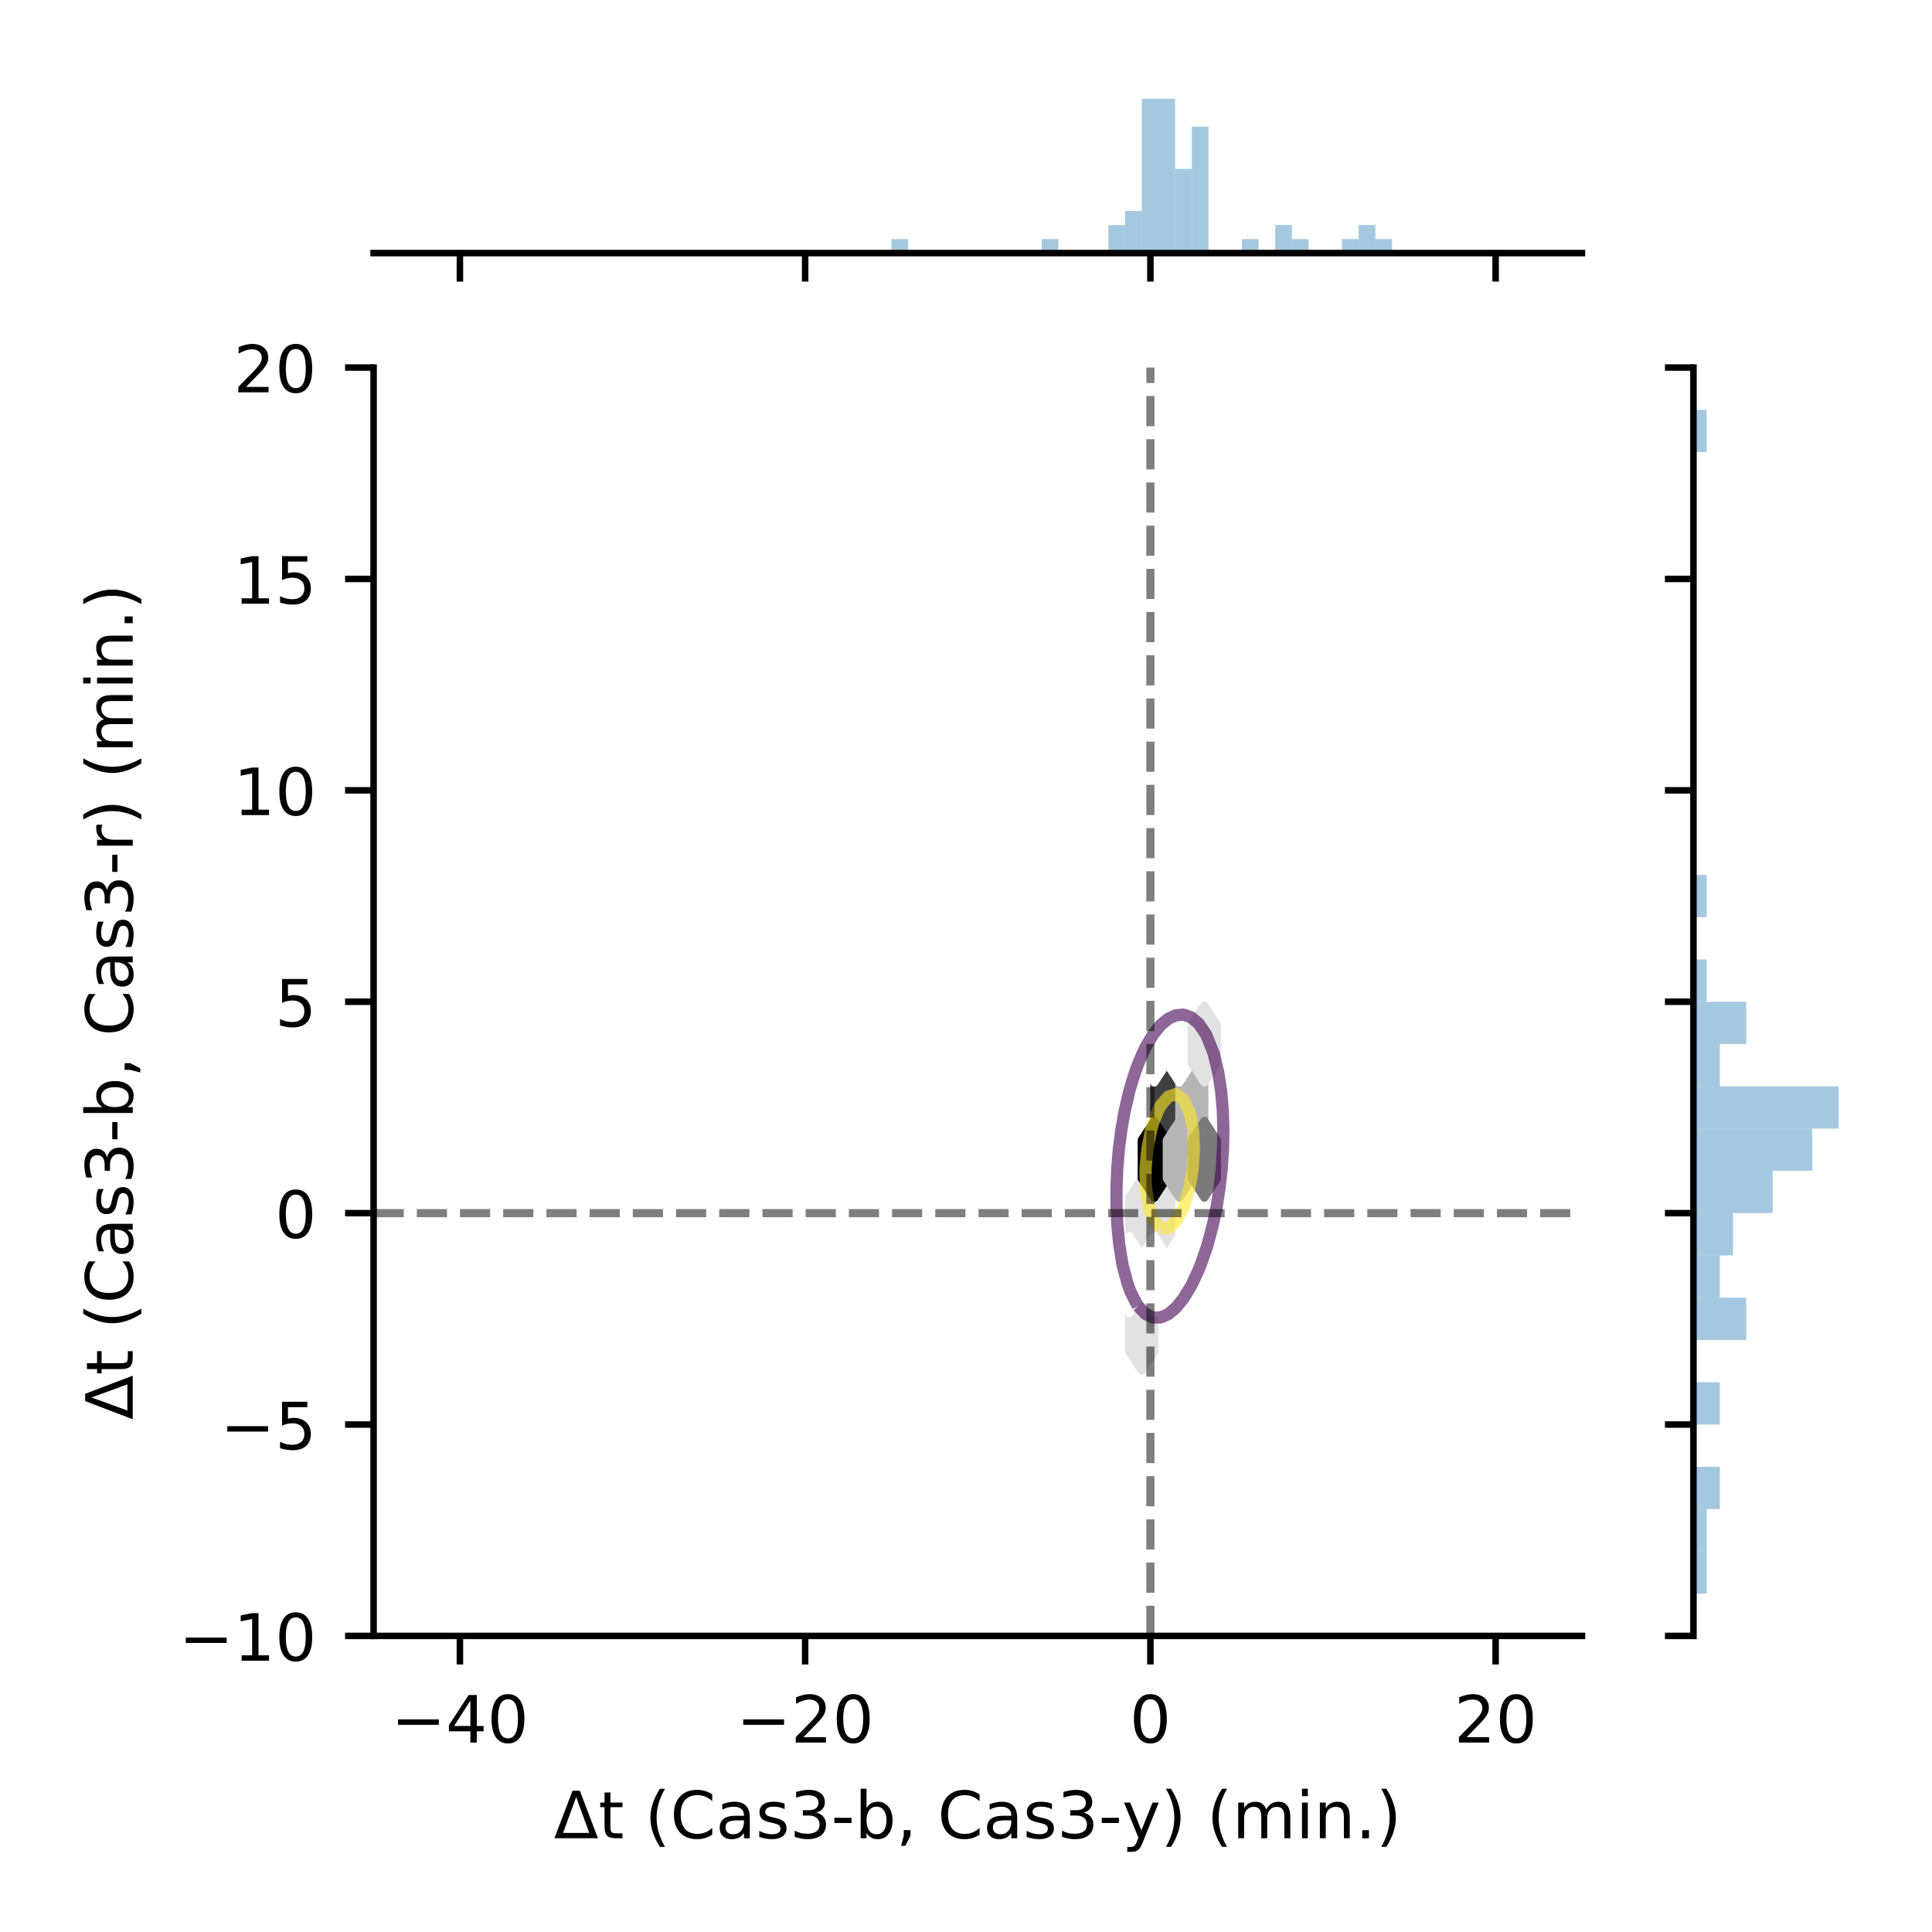 <?xml version="1.0" encoding="utf-8" standalone="no"?>
<!DOCTYPE svg PUBLIC "-//W3C//DTD SVG 1.1//EN"
  "http://www.w3.org/Graphics/SVG/1.1/DTD/svg11.dtd">
<!-- Created with matplotlib (http://matplotlib.org/) -->
<svg height="237pt" version="1.1" viewBox="0 0 237 237" width="237pt" xmlns="http://www.w3.org/2000/svg" xmlns:xlink="http://www.w3.org/1999/xlink">
 <defs>
  <style type="text/css">
*{stroke-linecap:butt;stroke-linejoin:round;}
  </style>
 </defs>
 <g id="figure_1">
  <g id="patch_1">
   <path d="M 0 237.6 
L 237.6 237.6 
L 237.6 0 
L 0 0 
z
" style="fill:#ffffff;"/>
  </g>
  <g id="axes_1">
   <g id="patch_2">
    <path d="M 45.83 200.68 
L 194.058 200.68 
L 194.058 45.087 
L 45.83 45.087 
z
" style="fill:#ffffff;"/>
   </g>
   <g id="PolyCollection_1">
    <defs>
     <path d="M 142.655 -86.427 
L 142.655 -91.142 
L 141.12 -93.499 
L 139.584 -91.142 
L 139.584 -86.427 
L 141.12 -84.069 
z
" id="C0_0_1e68c342df"/>
    </defs>
    <g clip-path="url(#p64e0284ac9)">
     <use style="fill:#ffffff;stroke:#ffffff;" x="-13.341" xlink:href="#C0_0_1e68c342df" y="266.361"/>
    </g>
    <g clip-path="url(#p64e0284ac9)">
     <use style="fill:#ffffff;stroke:#ffffff;" x="-4.129" xlink:href="#C0_0_1e68c342df" y="294.651"/>
    </g>
    <g clip-path="url(#p64e0284ac9)">
     <use style="fill:#ffffff;stroke:#ffffff;" x="-1.059" xlink:href="#C0_0_1e68c342df" y="266.361"/>
    </g>
    <g clip-path="url(#p64e0284ac9)">
     <use style="fill:#e2e2e2;stroke:#e2e2e2;" x="-1.059" xlink:href="#C0_0_1e68c342df" y="252.216"/>
    </g>
    <g clip-path="url(#p64e0284ac9)">
     <use style="fill:#e2e2e2;stroke:#e2e2e2;" x="-1.059" xlink:href="#C0_0_1e68c342df" y="238.071"/>
    </g>
    <g clip-path="url(#p64e0284ac9)">
     <use style="fill:#e2e2e2;stroke:#e2e2e2;" x="2.012" xlink:href="#C0_0_1e68c342df" y="238.071"/>
    </g>
    <g clip-path="url(#p64e0284ac9)">
     <use style="fill:#404040;stroke:#404040;" x="2.012" xlink:href="#C0_0_1e68c342df" y="223.927"/>
    </g>
    <g clip-path="url(#p64e0284ac9)">
     <use style="fill:#ffffff;stroke:#ffffff;" x="5.082" xlink:href="#C0_0_1e68c342df" y="280.506"/>
    </g>
    <g clip-path="url(#p64e0284ac9)">
     <use style="fill:#ffffff;stroke:#ffffff;" x="5.082" xlink:href="#C0_0_1e68c342df" y="252.216"/>
    </g>
    <g clip-path="url(#p64e0284ac9)">
     <use style="fill:#ffffff;stroke:#ffffff;" x="5.082" xlink:href="#C0_0_1e68c342df" y="238.071"/>
    </g>
    <g clip-path="url(#p64e0284ac9)">
     <use style="fill:#b5b5b5;stroke:#b5b5b5;" x="5.082" xlink:href="#C0_0_1e68c342df" y="223.927"/>
    </g>
    <g clip-path="url(#p64e0284ac9)">
     <use style="fill:#ffffff;stroke:#ffffff;" x="5.082" xlink:href="#C0_0_1e68c342df" y="209.782"/>
    </g>
    <g clip-path="url(#p64e0284ac9)">
     <use style="fill:#ffffff;stroke:#ffffff;" x="17.364" xlink:href="#C0_0_1e68c342df" y="252.216"/>
    </g>
    <g clip-path="url(#p64e0284ac9)">
     <use style="fill:#ffffff;stroke:#ffffff;" x="17.364" xlink:href="#C0_0_1e68c342df" y="139.058"/>
    </g>
    <g clip-path="url(#p64e0284ac9)">
     <use style="fill:#ffffff;stroke:#ffffff;" x="26.575" xlink:href="#C0_0_1e68c342df" y="294.651"/>
    </g>
    <g clip-path="url(#p64e0284ac9)">
     <use style="fill:#ffffff;stroke:#ffffff;" x="29.646" xlink:href="#C0_0_1e68c342df" y="238.071"/>
    </g>
    <g clip-path="url(#p64e0284ac9)">
     <use style="fill:#ffffff;stroke:#ffffff;" x="-30.228" xlink:href="#C0_0_1e68c342df" y="273.434"/>
    </g>
    <g clip-path="url(#p64e0284ac9)">
     <use style="fill:#ffffff;stroke:#ffffff;" x="-5.664" xlink:href="#C0_0_1e68c342df" y="245.144"/>
    </g>
    <g clip-path="url(#p64e0284ac9)">
     <use style="fill:#ffffff;stroke:#ffffff;" x="-2.594" xlink:href="#C0_0_1e68c342df" y="245.144"/>
    </g>
    <g clip-path="url(#p64e0284ac9)">
     <use style="fill:#ffffff;stroke:#ffffff;" x="0.476" xlink:href="#C0_0_1e68c342df" y="245.144"/>
    </g>
    <g clip-path="url(#p64e0284ac9)">
     <use style="stroke:#000000;" x="0.476" xlink:href="#C0_0_1e68c342df" y="230.999"/>
    </g>
    <g clip-path="url(#p64e0284ac9)">
     <use style="fill:#ffffff;stroke:#ffffff;" x="0.476" xlink:href="#C0_0_1e68c342df" y="216.854"/>
    </g>
    <g clip-path="url(#p64e0284ac9)">
     <use style="fill:#ffffff;stroke:#ffffff;" x="3.547" xlink:href="#C0_0_1e68c342df" y="245.144"/>
    </g>
    <g clip-path="url(#p64e0284ac9)">
     <use style="fill:#b5b5b5;stroke:#b5b5b5;" x="3.547" xlink:href="#C0_0_1e68c342df" y="230.999"/>
    </g>
    <g clip-path="url(#p64e0284ac9)">
     <use style="fill:#ffffff;stroke:#ffffff;" x="3.547" xlink:href="#C0_0_1e68c342df" y="216.854"/>
    </g>
    <g clip-path="url(#p64e0284ac9)">
     <use style="fill:#ffffff;stroke:#ffffff;" x="6.617" xlink:href="#C0_0_1e68c342df" y="245.144"/>
    </g>
    <g clip-path="url(#p64e0284ac9)">
     <use style="fill:#7a7a7a;stroke:#7a7a7a;" x="6.617" xlink:href="#C0_0_1e68c342df" y="230.999"/>
    </g>
    <g clip-path="url(#p64e0284ac9)">
     <use style="fill:#e2e2e2;stroke:#e2e2e2;" x="6.617" xlink:href="#C0_0_1e68c342df" y="216.854"/>
    </g>
    <g clip-path="url(#p64e0284ac9)">
     <use style="fill:#ffffff;stroke:#ffffff;" x="12.758" xlink:href="#C0_0_1e68c342df" y="202.709"/>
    </g>
    <g clip-path="url(#p64e0284ac9)">
     <use style="fill:#ffffff;stroke:#ffffff;" x="18.899" xlink:href="#C0_0_1e68c342df" y="273.434"/>
    </g>
    <g clip-path="url(#p64e0284ac9)">
     <use style="fill:#ffffff;stroke:#ffffff;" x="28.11" xlink:href="#C0_0_1e68c342df" y="287.578"/>
    </g>
    <g clip-path="url(#p64e0284ac9)">
     <use style="fill:#ffffff;stroke:#ffffff;" x="28.11" xlink:href="#C0_0_1e68c342df" y="230.999"/>
    </g>
   </g>
   <g id="matplotlib.axis_1">
    <g id="xtick_1">
     <g id="line2d_1">
      <defs>
       <path d="M 0 0 
L 0 3.5 
" id="me4661452d8" style="stroke:#000000;stroke-width:0.8;"/>
      </defs>
      <g>
       <use style="stroke:#000000;stroke-width:0.8;" x="56.418" xlink:href="#me4661452d8" y="200.68"/>
      </g>
     </g>
     <g id="text_1">
      <!-- −40 -->
      <defs>
       <path d="M 10.594 35.5 
L 73.188 35.5 
L 73.188 27.203 
L 10.594 27.203 
z
" id="DejaVuSans-2212"/>
       <path d="M 37.797 64.312 
L 12.891 25.391 
L 37.797 25.391 
z
M 35.203 72.906 
L 47.609 72.906 
L 47.609 25.391 
L 58.016 25.391 
L 58.016 17.188 
L 47.609 17.188 
L 47.609 0 
L 37.797 0 
L 37.797 17.188 
L 4.891 17.188 
L 4.891 26.703 
z
" id="DejaVuSans-34"/>
       <path d="M 31.781 66.406 
Q 24.172 66.406 20.328 58.906 
Q 16.5 51.422 16.5 36.375 
Q 16.5 21.391 20.328 13.891 
Q 24.172 6.391 31.781 6.391 
Q 39.453 6.391 43.281 13.891 
Q 47.125 21.391 47.125 36.375 
Q 47.125 51.422 43.281 58.906 
Q 39.453 66.406 31.781 66.406 
z
M 31.781 74.219 
Q 44.047 74.219 50.516 64.516 
Q 56.984 54.828 56.984 36.375 
Q 56.984 17.969 50.516 8.266 
Q 44.047 -1.422 31.781 -1.422 
Q 19.531 -1.422 13.062 8.266 
Q 6.594 17.969 6.594 36.375 
Q 6.594 54.828 13.062 64.516 
Q 19.531 74.219 31.781 74.219 
z
" id="DejaVuSans-30"/>
      </defs>
      <g transform="translate(47.976 213.759)scale(0.08 -0.08)">
       <use xlink:href="#DejaVuSans-2212"/>
       <use x="83.789" xlink:href="#DejaVuSans-34"/>
       <use x="147.412" xlink:href="#DejaVuSans-30"/>
      </g>
     </g>
    </g>
    <g id="xtick_2">
     <g id="line2d_2">
      <g>
       <use style="stroke:#000000;stroke-width:0.8;" x="98.769" xlink:href="#me4661452d8" y="200.68"/>
      </g>
     </g>
     <g id="text_2">
      <!-- −20 -->
      <defs>
       <path d="M 19.188 8.297 
L 53.609 8.297 
L 53.609 0 
L 7.328 0 
L 7.328 8.297 
Q 12.938 14.109 22.625 23.891 
Q 32.328 33.688 34.812 36.531 
Q 39.547 41.844 41.422 45.531 
Q 43.312 49.219 43.312 52.781 
Q 43.312 58.594 39.234 62.25 
Q 35.156 65.922 28.609 65.922 
Q 23.969 65.922 18.812 64.312 
Q 13.672 62.703 7.812 59.422 
L 7.812 69.391 
Q 13.766 71.781 18.938 73 
Q 24.125 74.219 28.422 74.219 
Q 39.75 74.219 46.484 68.547 
Q 53.219 62.891 53.219 53.422 
Q 53.219 48.922 51.531 44.891 
Q 49.859 40.875 45.406 35.406 
Q 44.188 33.984 37.641 27.219 
Q 31.109 20.453 19.188 8.297 
z
" id="DejaVuSans-32"/>
      </defs>
      <g transform="translate(90.327 213.759)scale(0.08 -0.08)">
       <use xlink:href="#DejaVuSans-2212"/>
       <use x="83.789" xlink:href="#DejaVuSans-32"/>
       <use x="147.412" xlink:href="#DejaVuSans-30"/>
      </g>
     </g>
    </g>
    <g id="xtick_3">
     <g id="line2d_3">
      <g>
       <use style="stroke:#000000;stroke-width:0.8;" x="141.12" xlink:href="#me4661452d8" y="200.68"/>
      </g>
     </g>
     <g id="text_3">
      <!-- 0 -->
      <g transform="translate(138.575 213.759)scale(0.08 -0.08)">
       <use xlink:href="#DejaVuSans-30"/>
      </g>
     </g>
    </g>
    <g id="xtick_4">
     <g id="line2d_4">
      <g>
       <use style="stroke:#000000;stroke-width:0.8;" x="183.471" xlink:href="#me4661452d8" y="200.68"/>
      </g>
     </g>
     <g id="text_4">
      <!-- 20 -->
      <g transform="translate(178.381 213.759)scale(0.08 -0.08)">
       <use xlink:href="#DejaVuSans-32"/>
       <use x="63.623" xlink:href="#DejaVuSans-30"/>
      </g>
     </g>
    </g>
    <g id="text_5">
     <!-- $\Delta$t (Cas3-b, Cas3-y) (min.) -->
     <defs>
      <path d="M 34.188 63.188 
L 14.156 8.203 
L 54.25 8.203 
z
M 0.781 0 
L 28.609 72.906 
L 39.797 72.906 
L 67.578 0 
z
" id="DejaVuSans-394"/>
      <path d="M 18.312 70.219 
L 18.312 54.688 
L 36.812 54.688 
L 36.812 47.703 
L 18.312 47.703 
L 18.312 18.016 
Q 18.312 11.328 20.141 9.422 
Q 21.969 7.516 27.594 7.516 
L 36.812 7.516 
L 36.812 0 
L 27.594 0 
Q 17.188 0 13.234 3.875 
Q 9.281 7.766 9.281 18.016 
L 9.281 47.703 
L 2.688 47.703 
L 2.688 54.688 
L 9.281 54.688 
L 9.281 70.219 
z
" id="DejaVuSans-74"/>
      <path id="DejaVuSans-20"/>
      <path d="M 31 75.875 
Q 24.469 64.656 21.281 53.656 
Q 18.109 42.672 18.109 31.391 
Q 18.109 20.125 21.312 9.062 
Q 24.516 -2 31 -13.188 
L 23.188 -13.188 
Q 15.875 -1.703 12.234 9.375 
Q 8.594 20.453 8.594 31.391 
Q 8.594 42.281 12.203 53.312 
Q 15.828 64.359 23.188 75.875 
z
" id="DejaVuSans-28"/>
      <path d="M 64.406 67.281 
L 64.406 56.891 
Q 59.422 61.531 53.781 63.812 
Q 48.141 66.109 41.797 66.109 
Q 29.297 66.109 22.656 58.469 
Q 16.016 50.828 16.016 36.375 
Q 16.016 21.969 22.656 14.328 
Q 29.297 6.688 41.797 6.688 
Q 48.141 6.688 53.781 8.984 
Q 59.422 11.281 64.406 15.922 
L 64.406 5.609 
Q 59.234 2.094 53.438 0.328 
Q 47.656 -1.422 41.219 -1.422 
Q 24.656 -1.422 15.125 8.703 
Q 5.609 18.844 5.609 36.375 
Q 5.609 53.953 15.125 64.078 
Q 24.656 74.219 41.219 74.219 
Q 47.75 74.219 53.531 72.484 
Q 59.328 70.75 64.406 67.281 
z
" id="DejaVuSans-43"/>
      <path d="M 34.281 27.484 
Q 23.391 27.484 19.188 25 
Q 14.984 22.516 14.984 16.5 
Q 14.984 11.719 18.141 8.906 
Q 21.297 6.109 26.703 6.109 
Q 34.188 6.109 38.703 11.406 
Q 43.219 16.703 43.219 25.484 
L 43.219 27.484 
z
M 52.203 31.203 
L 52.203 0 
L 43.219 0 
L 43.219 8.297 
Q 40.141 3.328 35.547 0.953 
Q 30.953 -1.422 24.312 -1.422 
Q 15.922 -1.422 10.953 3.297 
Q 6 8.016 6 15.922 
Q 6 25.141 12.172 29.828 
Q 18.359 34.516 30.609 34.516 
L 43.219 34.516 
L 43.219 35.406 
Q 43.219 41.609 39.141 45 
Q 35.062 48.391 27.688 48.391 
Q 23 48.391 18.547 47.266 
Q 14.109 46.141 10.016 43.891 
L 10.016 52.203 
Q 14.938 54.109 19.578 55.047 
Q 24.219 56 28.609 56 
Q 40.484 56 46.344 49.844 
Q 52.203 43.703 52.203 31.203 
z
" id="DejaVuSans-61"/>
      <path d="M 44.281 53.078 
L 44.281 44.578 
Q 40.484 46.531 36.375 47.5 
Q 32.281 48.484 27.875 48.484 
Q 21.188 48.484 17.844 46.438 
Q 14.5 44.391 14.5 40.281 
Q 14.5 37.156 16.891 35.375 
Q 19.281 33.594 26.516 31.984 
L 29.594 31.297 
Q 39.156 29.25 43.188 25.516 
Q 47.219 21.781 47.219 15.094 
Q 47.219 7.469 41.188 3.016 
Q 35.156 -1.422 24.609 -1.422 
Q 20.219 -1.422 15.453 -0.562 
Q 10.688 0.297 5.422 2 
L 5.422 11.281 
Q 10.406 8.688 15.234 7.391 
Q 20.062 6.109 24.812 6.109 
Q 31.156 6.109 34.562 8.281 
Q 37.984 10.453 37.984 14.406 
Q 37.984 18.062 35.516 20.016 
Q 33.062 21.969 24.703 23.781 
L 21.578 24.516 
Q 13.234 26.266 9.516 29.906 
Q 5.812 33.547 5.812 39.891 
Q 5.812 47.609 11.281 51.797 
Q 16.75 56 26.812 56 
Q 31.781 56 36.172 55.266 
Q 40.578 54.547 44.281 53.078 
z
" id="DejaVuSans-73"/>
      <path d="M 40.578 39.312 
Q 47.656 37.797 51.625 33 
Q 55.609 28.219 55.609 21.188 
Q 55.609 10.406 48.188 4.484 
Q 40.766 -1.422 27.094 -1.422 
Q 22.516 -1.422 17.656 -0.516 
Q 12.797 0.391 7.625 2.203 
L 7.625 11.719 
Q 11.719 9.328 16.594 8.109 
Q 21.484 6.891 26.812 6.891 
Q 36.078 6.891 40.938 10.547 
Q 45.797 14.203 45.797 21.188 
Q 45.797 27.641 41.281 31.266 
Q 36.766 34.906 28.719 34.906 
L 20.219 34.906 
L 20.219 43.016 
L 29.109 43.016 
Q 36.375 43.016 40.234 45.922 
Q 44.094 48.828 44.094 54.297 
Q 44.094 59.906 40.109 62.906 
Q 36.141 65.922 28.719 65.922 
Q 24.656 65.922 20.016 65.031 
Q 15.375 64.156 9.812 62.312 
L 9.812 71.094 
Q 15.438 72.656 20.344 73.438 
Q 25.25 74.219 29.594 74.219 
Q 40.828 74.219 47.359 69.109 
Q 53.906 64.016 53.906 55.328 
Q 53.906 49.266 50.438 45.094 
Q 46.969 40.922 40.578 39.312 
z
" id="DejaVuSans-33"/>
      <path d="M 4.891 31.391 
L 31.203 31.391 
L 31.203 23.391 
L 4.891 23.391 
z
" id="DejaVuSans-2d"/>
      <path d="M 48.688 27.297 
Q 48.688 37.203 44.609 42.844 
Q 40.531 48.484 33.406 48.484 
Q 26.266 48.484 22.188 42.844 
Q 18.109 37.203 18.109 27.297 
Q 18.109 17.391 22.188 11.75 
Q 26.266 6.109 33.406 6.109 
Q 40.531 6.109 44.609 11.75 
Q 48.688 17.391 48.688 27.297 
z
M 18.109 46.391 
Q 20.953 51.266 25.266 53.625 
Q 29.594 56 35.594 56 
Q 45.562 56 51.781 48.094 
Q 58.016 40.188 58.016 27.297 
Q 58.016 14.406 51.781 6.484 
Q 45.562 -1.422 35.594 -1.422 
Q 29.594 -1.422 25.266 0.953 
Q 20.953 3.328 18.109 8.203 
L 18.109 0 
L 9.078 0 
L 9.078 75.984 
L 18.109 75.984 
z
" id="DejaVuSans-62"/>
      <path d="M 11.719 12.406 
L 22.016 12.406 
L 22.016 4 
L 14.016 -11.625 
L 7.719 -11.625 
L 11.719 4 
z
" id="DejaVuSans-2c"/>
      <path d="M 32.172 -5.078 
Q 28.375 -14.844 24.75 -17.812 
Q 21.141 -20.797 15.094 -20.797 
L 7.906 -20.797 
L 7.906 -13.281 
L 13.188 -13.281 
Q 16.891 -13.281 18.938 -11.516 
Q 21 -9.766 23.484 -3.219 
L 25.094 0.875 
L 2.984 54.688 
L 12.5 54.688 
L 29.594 11.922 
L 46.688 54.688 
L 56.203 54.688 
z
" id="DejaVuSans-79"/>
      <path d="M 8.016 75.875 
L 15.828 75.875 
Q 23.141 64.359 26.781 53.312 
Q 30.422 42.281 30.422 31.391 
Q 30.422 20.453 26.781 9.375 
Q 23.141 -1.703 15.828 -13.188 
L 8.016 -13.188 
Q 14.5 -2 17.703 9.062 
Q 20.906 20.125 20.906 31.391 
Q 20.906 42.672 17.703 53.656 
Q 14.5 64.656 8.016 75.875 
z
" id="DejaVuSans-29"/>
      <path d="M 52 44.188 
Q 55.375 50.25 60.062 53.125 
Q 64.75 56 71.094 56 
Q 79.641 56 84.281 50.016 
Q 88.922 44.047 88.922 33.016 
L 88.922 0 
L 79.891 0 
L 79.891 32.719 
Q 79.891 40.578 77.094 44.375 
Q 74.312 48.188 68.609 48.188 
Q 61.625 48.188 57.562 43.547 
Q 53.516 38.922 53.516 30.906 
L 53.516 0 
L 44.484 0 
L 44.484 32.719 
Q 44.484 40.625 41.703 44.406 
Q 38.922 48.188 33.109 48.188 
Q 26.219 48.188 22.156 43.531 
Q 18.109 38.875 18.109 30.906 
L 18.109 0 
L 9.078 0 
L 9.078 54.688 
L 18.109 54.688 
L 18.109 46.188 
Q 21.188 51.219 25.484 53.609 
Q 29.781 56 35.688 56 
Q 41.656 56 45.828 52.969 
Q 50 49.953 52 44.188 
z
" id="DejaVuSans-6d"/>
      <path d="M 9.422 54.688 
L 18.406 54.688 
L 18.406 0 
L 9.422 0 
z
M 9.422 75.984 
L 18.406 75.984 
L 18.406 64.594 
L 9.422 64.594 
z
" id="DejaVuSans-69"/>
      <path d="M 54.891 33.016 
L 54.891 0 
L 45.906 0 
L 45.906 32.719 
Q 45.906 40.484 42.875 44.328 
Q 39.844 48.188 33.797 48.188 
Q 26.516 48.188 22.312 43.547 
Q 18.109 38.922 18.109 30.906 
L 18.109 0 
L 9.078 0 
L 9.078 54.688 
L 18.109 54.688 
L 18.109 46.188 
Q 21.344 51.125 25.703 53.562 
Q 30.078 56 35.797 56 
Q 45.219 56 50.047 50.172 
Q 54.891 44.344 54.891 33.016 
z
" id="DejaVuSans-6e"/>
      <path d="M 10.688 12.406 
L 21 12.406 
L 21 0 
L 10.688 0 
z
" id="DejaVuSans-2e"/>
     </defs>
     <g transform="translate(67.944 225.502)scale(0.08 -0.08)">
      <use transform="translate(0 0.016)" xlink:href="#DejaVuSans-394"/>
      <use transform="translate(68.408 0.016)" xlink:href="#DejaVuSans-74"/>
      <use transform="translate(107.617 0.016)" xlink:href="#DejaVuSans-20"/>
      <use transform="translate(139.404 0.016)" xlink:href="#DejaVuSans-28"/>
      <use transform="translate(178.418 0.016)" xlink:href="#DejaVuSans-43"/>
      <use transform="translate(248.242 0.016)" xlink:href="#DejaVuSans-61"/>
      <use transform="translate(309.521 0.016)" xlink:href="#DejaVuSans-73"/>
      <use transform="translate(361.621 0.016)" xlink:href="#DejaVuSans-33"/>
      <use transform="translate(425.244 0.016)" xlink:href="#DejaVuSans-2d"/>
      <use transform="translate(461.328 0.016)" xlink:href="#DejaVuSans-62"/>
      <use transform="translate(524.805 0.016)" xlink:href="#DejaVuSans-2c"/>
      <use transform="translate(556.592 0.016)" xlink:href="#DejaVuSans-20"/>
      <use transform="translate(588.379 0.016)" xlink:href="#DejaVuSans-43"/>
      <use transform="translate(658.203 0.016)" xlink:href="#DejaVuSans-61"/>
      <use transform="translate(719.482 0.016)" xlink:href="#DejaVuSans-73"/>
      <use transform="translate(771.582 0.016)" xlink:href="#DejaVuSans-33"/>
      <use transform="translate(835.205 0.016)" xlink:href="#DejaVuSans-2d"/>
      <use transform="translate(871.289 0.016)" xlink:href="#DejaVuSans-79"/>
      <use transform="translate(930.469 0.016)" xlink:href="#DejaVuSans-29"/>
      <use transform="translate(969.482 0.016)" xlink:href="#DejaVuSans-20"/>
      <use transform="translate(1001.27 0.016)" xlink:href="#DejaVuSans-28"/>
      <use transform="translate(1040.283 0.016)" xlink:href="#DejaVuSans-6d"/>
      <use transform="translate(1137.695 0.016)" xlink:href="#DejaVuSans-69"/>
      <use transform="translate(1165.479 0.016)" xlink:href="#DejaVuSans-6e"/>
      <use transform="translate(1228.857 0.016)" xlink:href="#DejaVuSans-2e"/>
      <use transform="translate(1260.645 0.016)" xlink:href="#DejaVuSans-29"/>
     </g>
    </g>
   </g>
   <g id="matplotlib.axis_2">
    <g id="ytick_1">
     <g id="line2d_5">
      <defs>
       <path d="M 0 0 
L -3.5 0 
" id="m989c4bb818" style="stroke:#000000;stroke-width:0.8;"/>
      </defs>
      <g>
       <use style="stroke:#000000;stroke-width:0.8;" x="45.83" xlink:href="#m989c4bb818" y="200.68"/>
      </g>
     </g>
     <g id="text_6">
      <!-- −10 -->
      <defs>
       <path d="M 12.406 8.297 
L 28.516 8.297 
L 28.516 63.922 
L 10.984 60.406 
L 10.984 69.391 
L 28.422 72.906 
L 38.281 72.906 
L 38.281 8.297 
L 54.391 8.297 
L 54.391 0 
L 12.406 0 
z
" id="DejaVuSans-31"/>
      </defs>
      <g transform="translate(21.946 203.719)scale(0.08 -0.08)">
       <use xlink:href="#DejaVuSans-2212"/>
       <use x="83.789" xlink:href="#DejaVuSans-31"/>
       <use x="147.412" xlink:href="#DejaVuSans-30"/>
      </g>
     </g>
    </g>
    <g id="ytick_2">
     <g id="line2d_6">
      <g>
       <use style="stroke:#000000;stroke-width:0.8;" x="45.83" xlink:href="#m989c4bb818" y="174.748"/>
      </g>
     </g>
     <g id="text_7">
      <!-- −5 -->
      <defs>
       <path d="M 10.797 72.906 
L 49.516 72.906 
L 49.516 64.594 
L 19.828 64.594 
L 19.828 46.734 
Q 21.969 47.469 24.109 47.828 
Q 26.266 48.188 28.422 48.188 
Q 40.625 48.188 47.75 41.5 
Q 54.891 34.812 54.891 23.391 
Q 54.891 11.625 47.562 5.094 
Q 40.234 -1.422 26.906 -1.422 
Q 22.312 -1.422 17.547 -0.641 
Q 12.797 0.141 7.719 1.703 
L 7.719 11.625 
Q 12.109 9.234 16.797 8.062 
Q 21.484 6.891 26.703 6.891 
Q 35.156 6.891 40.078 11.328 
Q 45.016 15.766 45.016 23.391 
Q 45.016 31 40.078 35.438 
Q 35.156 39.891 26.703 39.891 
Q 22.75 39.891 18.812 39.016 
Q 14.891 38.141 10.797 36.281 
z
" id="DejaVuSans-35"/>
      </defs>
      <g transform="translate(27.036 177.787)scale(0.08 -0.08)">
       <use xlink:href="#DejaVuSans-2212"/>
       <use x="83.789" xlink:href="#DejaVuSans-35"/>
      </g>
     </g>
    </g>
    <g id="ytick_3">
     <g id="line2d_7">
      <g>
       <use style="stroke:#000000;stroke-width:0.8;" x="45.83" xlink:href="#m989c4bb818" y="148.816"/>
      </g>
     </g>
     <g id="text_8">
      <!-- 0 -->
      <g transform="translate(33.74 151.855)scale(0.08 -0.08)">
       <use xlink:href="#DejaVuSans-30"/>
      </g>
     </g>
    </g>
    <g id="ytick_4">
     <g id="line2d_8">
      <g>
       <use style="stroke:#000000;stroke-width:0.8;" x="45.83" xlink:href="#m989c4bb818" y="122.883"/>
      </g>
     </g>
     <g id="text_9">
      <!-- 5 -->
      <g transform="translate(33.74 125.923)scale(0.08 -0.08)">
       <use xlink:href="#DejaVuSans-35"/>
      </g>
     </g>
    </g>
    <g id="ytick_5">
     <g id="line2d_9">
      <g>
       <use style="stroke:#000000;stroke-width:0.8;" x="45.83" xlink:href="#m989c4bb818" y="96.951"/>
      </g>
     </g>
     <g id="text_10">
      <!-- 10 -->
      <g transform="translate(28.65 99.99)scale(0.08 -0.08)">
       <use xlink:href="#DejaVuSans-31"/>
       <use x="63.623" xlink:href="#DejaVuSans-30"/>
      </g>
     </g>
    </g>
    <g id="ytick_6">
     <g id="line2d_10">
      <g>
       <use style="stroke:#000000;stroke-width:0.8;" x="45.83" xlink:href="#m989c4bb818" y="71.019"/>
      </g>
     </g>
     <g id="text_11">
      <!-- 15 -->
      <g transform="translate(28.65 74.058)scale(0.08 -0.08)">
       <use xlink:href="#DejaVuSans-31"/>
       <use x="63.623" xlink:href="#DejaVuSans-35"/>
      </g>
     </g>
    </g>
    <g id="ytick_7">
     <g id="line2d_11">
      <g>
       <use style="stroke:#000000;stroke-width:0.8;" x="45.83" xlink:href="#m989c4bb818" y="45.087"/>
      </g>
     </g>
     <g id="text_12">
      <!-- 20 -->
      <g transform="translate(28.65 48.126)scale(0.08 -0.08)">
       <use xlink:href="#DejaVuSans-32"/>
       <use x="63.623" xlink:href="#DejaVuSans-30"/>
      </g>
     </g>
    </g>
    <g id="text_13">
     <!-- $\Delta$t (Cas3-b, Cas3-r) (min.) -->
     <defs>
      <path d="M 41.109 46.297 
Q 39.594 47.172 37.812 47.578 
Q 36.031 48 33.891 48 
Q 26.266 48 22.188 43.047 
Q 18.109 38.094 18.109 28.812 
L 18.109 0 
L 9.078 0 
L 9.078 54.688 
L 18.109 54.688 
L 18.109 46.188 
Q 20.953 51.172 25.484 53.578 
Q 30.031 56 36.531 56 
Q 37.453 56 38.578 55.875 
Q 39.703 55.766 41.062 55.516 
z
" id="DejaVuSans-72"/>
     </defs>
     <g transform="translate(16.282 174.163)rotate(-90)scale(0.08 -0.08)">
      <use transform="translate(0 0.016)" xlink:href="#DejaVuSans-394"/>
      <use transform="translate(68.408 0.016)" xlink:href="#DejaVuSans-74"/>
      <use transform="translate(107.617 0.016)" xlink:href="#DejaVuSans-20"/>
      <use transform="translate(139.404 0.016)" xlink:href="#DejaVuSans-28"/>
      <use transform="translate(178.418 0.016)" xlink:href="#DejaVuSans-43"/>
      <use transform="translate(248.242 0.016)" xlink:href="#DejaVuSans-61"/>
      <use transform="translate(309.521 0.016)" xlink:href="#DejaVuSans-73"/>
      <use transform="translate(361.621 0.016)" xlink:href="#DejaVuSans-33"/>
      <use transform="translate(425.244 0.016)" xlink:href="#DejaVuSans-2d"/>
      <use transform="translate(461.328 0.016)" xlink:href="#DejaVuSans-62"/>
      <use transform="translate(524.805 0.016)" xlink:href="#DejaVuSans-2c"/>
      <use transform="translate(556.592 0.016)" xlink:href="#DejaVuSans-20"/>
      <use transform="translate(588.379 0.016)" xlink:href="#DejaVuSans-43"/>
      <use transform="translate(658.203 0.016)" xlink:href="#DejaVuSans-61"/>
      <use transform="translate(719.482 0.016)" xlink:href="#DejaVuSans-73"/>
      <use transform="translate(771.582 0.016)" xlink:href="#DejaVuSans-33"/>
      <use transform="translate(835.205 0.016)" xlink:href="#DejaVuSans-2d"/>
      <use transform="translate(871.289 0.016)" xlink:href="#DejaVuSans-72"/>
      <use transform="translate(912.402 0.016)" xlink:href="#DejaVuSans-29"/>
      <use transform="translate(951.416 0.016)" xlink:href="#DejaVuSans-20"/>
      <use transform="translate(983.203 0.016)" xlink:href="#DejaVuSans-28"/>
      <use transform="translate(1022.217 0.016)" xlink:href="#DejaVuSans-6d"/>
      <use transform="translate(1119.629 0.016)" xlink:href="#DejaVuSans-69"/>
      <use transform="translate(1147.412 0.016)" xlink:href="#DejaVuSans-6e"/>
      <use transform="translate(1210.791 0.016)" xlink:href="#DejaVuSans-2e"/>
      <use transform="translate(1242.578 0.016)" xlink:href="#DejaVuSans-29"/>
     </g>
    </g>
   </g>
   <g id="LineCollection_1">
    <path clip-path="url(#p64e0284ac9)" d="M 139.597 160.201 
L 140.525 161.19 
L 141.454 161.622 
L 142.382 161.608 
L 143.311 161.206 
L 144.24 160.432 
L 144.812 159.726 
L 145.168 159.29 
L 146.097 157.771 
L 146.29 157.381 
L 147.026 155.807 
L 147.329 155.036 
L 147.954 153.26 
L 148.132 152.691 
L 148.759 150.346 
L 148.883 149.781 
L 149.251 148.001 
L 149.617 145.656 
L 149.812 143.878 
L 149.874 143.312 
L 150.028 140.967 
L 150.073 138.622 
L 150.004 136.277 
L 149.812 133.985 
L 149.807 133.932 
L 149.452 131.587 
L 148.889 129.242 
L 148.883 129.224 
L 147.954 126.906 
L 147.95 126.897 
L 147.026 125.546 
L 146.097 124.779 
L 145.426 124.552 
L 145.168 124.469 
L 144.24 124.546 
L 144.227 124.552 
L 143.311 124.971 
L 142.382 125.744 
L 141.455 126.897 
L 141.454 126.898 
L 140.525 128.46 
L 140.155 129.242 
L 139.597 130.552 
L 139.22 131.587 
L 138.668 133.374 
L 138.511 133.932 
L 137.969 136.277 
L 137.739 137.558 
L 137.554 138.622 
L 137.252 140.967 
L 137.057 143.312 
L 136.959 145.656 
L 136.961 148.001 
L 137.069 150.346 
L 137.301 152.691 
L 137.682 155.036 
L 137.739 155.298 
L 138.297 157.381 
L 138.668 158.43 
L 139.317 159.726 
L 139.597 160.201 
" style="fill:none;stroke:#440154;stroke-opacity:0.6;stroke-width:1.5;"/>
   </g>
   <g id="LineCollection_2">
    <path clip-path="url(#p64e0284ac9)" d="M 142.382 150.658 
L 143.311 150.657 
L 143.688 150.346 
L 144.24 149.819 
L 145.168 148.145 
L 145.224 148.001 
L 145.918 145.656 
L 146.097 144.726 
L 146.313 143.312 
L 146.454 140.967 
L 146.347 138.622 
L 146.097 137.145 
L 145.862 136.277 
L 145.168 134.884 
L 144.24 134.228 
L 143.311 134.528 
L 142.382 135.615 
L 142.044 136.277 
L 141.454 137.771 
L 141.207 138.622 
L 140.749 140.967 
L 140.525 143.295 
L 140.524 143.312 
L 140.525 143.423 
L 140.563 145.656 
L 140.936 148.001 
L 141.454 149.546 
L 142.047 150.346 
L 142.382 150.658 
" style="fill:none;stroke:#fde725;stroke-opacity:0.6;stroke-width:1.5;"/>
   </g>
   <g id="line2d_12">
    <path clip-path="url(#p64e0284ac9)" d="M 141.12 200.68 
L 141.12 45.087 
" style="fill:none;opacity:0.5;stroke:#000000;stroke-dasharray:3.7,1.6;stroke-dashoffset:0;"/>
   </g>
   <g id="line2d_13">
    <path clip-path="url(#p64e0284ac9)" d="M 45.83 148.816 
L 194.058 148.816 
" style="fill:none;opacity:0.5;stroke:#000000;stroke-dasharray:3.7,1.6;stroke-dashoffset:0;"/>
   </g>
   <g id="patch_3">
    <path d="M 45.83 200.68 
L 45.83 45.087 
" style="fill:none;stroke:#000000;stroke-linecap:square;stroke-linejoin:miter;stroke-width:0.8;"/>
   </g>
   <g id="patch_4">
    <path d="M 45.83 200.68 
L 194.058 200.68 
" style="fill:none;stroke:#000000;stroke-linecap:square;stroke-linejoin:miter;stroke-width:0.8;"/>
   </g>
  </g>
  <g id="axes_2">
   <g id="patch_5">
    <path d="M 45.83 31.047 
L 194.058 31.047 
L 194.058 11.16 
L 45.83 11.16 
z
" style="fill:#ffffff;"/>
   </g>
   <g id="patch_6">
    <path clip-path="url(#pcf752cd8dc)" d="M 109.356 31.047 
L 111.403 31.047 
L 111.403 29.325 
L 109.356 29.325 
z
" style="fill:#1f77b4;opacity:0.4;"/>
   </g>
   <g id="patch_7">
    <path clip-path="url(#pcf752cd8dc)" d="M 111.403 31.047 
L 113.45 31.047 
L 113.45 31.047 
L 111.403 31.047 
z
" style="fill:#1f77b4;opacity:0.4;"/>
   </g>
   <g id="patch_8">
    <path clip-path="url(#pcf752cd8dc)" d="M 113.45 31.047 
L 115.497 31.047 
L 115.497 31.047 
L 113.45 31.047 
z
" style="fill:#1f77b4;opacity:0.4;"/>
   </g>
   <g id="patch_9">
    <path clip-path="url(#pcf752cd8dc)" d="M 115.497 31.047 
L 117.544 31.047 
L 117.544 31.047 
L 115.497 31.047 
z
" style="fill:#1f77b4;opacity:0.4;"/>
   </g>
   <g id="patch_10">
    <path clip-path="url(#pcf752cd8dc)" d="M 117.544 31.047 
L 119.591 31.047 
L 119.591 31.047 
L 117.544 31.047 
z
" style="fill:#1f77b4;opacity:0.4;"/>
   </g>
   <g id="patch_11">
    <path clip-path="url(#pcf752cd8dc)" d="M 119.591 31.047 
L 121.638 31.047 
L 121.638 31.047 
L 119.591 31.047 
z
" style="fill:#1f77b4;opacity:0.4;"/>
   </g>
   <g id="patch_12">
    <path clip-path="url(#pcf752cd8dc)" d="M 121.638 31.047 
L 123.685 31.047 
L 123.685 31.047 
L 121.638 31.047 
z
" style="fill:#1f77b4;opacity:0.4;"/>
   </g>
   <g id="patch_13">
    <path clip-path="url(#pcf752cd8dc)" d="M 123.685 31.047 
L 125.732 31.047 
L 125.732 31.047 
L 123.685 31.047 
z
" style="fill:#1f77b4;opacity:0.4;"/>
   </g>
   <g id="patch_14">
    <path clip-path="url(#pcf752cd8dc)" d="M 125.732 31.047 
L 127.779 31.047 
L 127.779 31.047 
L 125.732 31.047 
z
" style="fill:#1f77b4;opacity:0.4;"/>
   </g>
   <g id="patch_15">
    <path clip-path="url(#pcf752cd8dc)" d="M 127.779 31.047 
L 129.826 31.047 
L 129.826 29.325 
L 127.779 29.325 
z
" style="fill:#1f77b4;opacity:0.4;"/>
   </g>
   <g id="patch_16">
    <path clip-path="url(#pcf752cd8dc)" d="M 129.826 31.047 
L 131.873 31.047 
L 131.873 31.047 
L 129.826 31.047 
z
" style="fill:#1f77b4;opacity:0.4;"/>
   </g>
   <g id="patch_17">
    <path clip-path="url(#pcf752cd8dc)" d="M 131.873 31.047 
L 133.92 31.047 
L 133.92 31.047 
L 131.873 31.047 
z
" style="fill:#1f77b4;opacity:0.4;"/>
   </g>
   <g id="patch_18">
    <path clip-path="url(#pcf752cd8dc)" d="M 133.92 31.047 
L 135.967 31.047 
L 135.967 31.047 
L 133.92 31.047 
z
" style="fill:#1f77b4;opacity:0.4;"/>
   </g>
   <g id="patch_19">
    <path clip-path="url(#pcf752cd8dc)" d="M 135.967 31.047 
L 138.014 31.047 
L 138.014 27.603 
L 135.967 27.603 
z
" style="fill:#1f77b4;opacity:0.4;"/>
   </g>
   <g id="patch_20">
    <path clip-path="url(#pcf752cd8dc)" d="M 138.014 31.047 
L 140.061 31.047 
L 140.061 25.881 
L 138.014 25.881 
z
" style="fill:#1f77b4;opacity:0.4;"/>
   </g>
   <g id="patch_21">
    <path clip-path="url(#pcf752cd8dc)" d="M 140.061 31.047 
L 142.108 31.047 
L 142.108 12.107 
L 140.061 12.107 
z
" style="fill:#1f77b4;opacity:0.4;"/>
   </g>
   <g id="patch_22">
    <path clip-path="url(#pcf752cd8dc)" d="M 142.108 31.047 
L 144.155 31.047 
L 144.155 12.107 
L 142.108 12.107 
z
" style="fill:#1f77b4;opacity:0.4;"/>
   </g>
   <g id="patch_23">
    <path clip-path="url(#pcf752cd8dc)" d="M 144.155 31.047 
L 146.202 31.047 
L 146.202 20.716 
L 144.155 20.716 
z
" style="fill:#1f77b4;opacity:0.4;"/>
   </g>
   <g id="patch_24">
    <path clip-path="url(#pcf752cd8dc)" d="M 146.202 31.047 
L 148.249 31.047 
L 148.249 15.551 
L 146.202 15.551 
z
" style="fill:#1f77b4;opacity:0.4;"/>
   </g>
   <g id="patch_25">
    <path clip-path="url(#pcf752cd8dc)" d="M 148.249 31.047 
L 150.296 31.047 
L 150.296 31.047 
L 148.249 31.047 
z
" style="fill:#1f77b4;opacity:0.4;"/>
   </g>
   <g id="patch_26">
    <path clip-path="url(#pcf752cd8dc)" d="M 150.296 31.047 
L 152.343 31.047 
L 152.343 31.047 
L 150.296 31.047 
z
" style="fill:#1f77b4;opacity:0.4;"/>
   </g>
   <g id="patch_27">
    <path clip-path="url(#pcf752cd8dc)" d="M 152.343 31.047 
L 154.39 31.047 
L 154.39 29.325 
L 152.343 29.325 
z
" style="fill:#1f77b4;opacity:0.4;"/>
   </g>
   <g id="patch_28">
    <path clip-path="url(#pcf752cd8dc)" d="M 154.39 31.047 
L 156.437 31.047 
L 156.437 31.047 
L 154.39 31.047 
z
" style="fill:#1f77b4;opacity:0.4;"/>
   </g>
   <g id="patch_29">
    <path clip-path="url(#pcf752cd8dc)" d="M 156.437 31.047 
L 158.484 31.047 
L 158.484 27.603 
L 156.437 27.603 
z
" style="fill:#1f77b4;opacity:0.4;"/>
   </g>
   <g id="patch_30">
    <path clip-path="url(#pcf752cd8dc)" d="M 158.484 31.047 
L 160.53 31.047 
L 160.53 29.325 
L 158.484 29.325 
z
" style="fill:#1f77b4;opacity:0.4;"/>
   </g>
   <g id="patch_31">
    <path clip-path="url(#pcf752cd8dc)" d="M 160.53 31.047 
L 162.577 31.047 
L 162.577 31.047 
L 160.53 31.047 
z
" style="fill:#1f77b4;opacity:0.4;"/>
   </g>
   <g id="patch_32">
    <path clip-path="url(#pcf752cd8dc)" d="M 162.577 31.047 
L 164.624 31.047 
L 164.624 31.047 
L 162.577 31.047 
z
" style="fill:#1f77b4;opacity:0.4;"/>
   </g>
   <g id="patch_33">
    <path clip-path="url(#pcf752cd8dc)" d="M 164.624 31.047 
L 166.671 31.047 
L 166.671 29.325 
L 164.624 29.325 
z
" style="fill:#1f77b4;opacity:0.4;"/>
   </g>
   <g id="patch_34">
    <path clip-path="url(#pcf752cd8dc)" d="M 166.671 31.047 
L 168.718 31.047 
L 168.718 27.603 
L 166.671 27.603 
z
" style="fill:#1f77b4;opacity:0.4;"/>
   </g>
   <g id="patch_35">
    <path clip-path="url(#pcf752cd8dc)" d="M 168.718 31.047 
L 170.765 31.047 
L 170.765 29.325 
L 168.718 29.325 
z
" style="fill:#1f77b4;opacity:0.4;"/>
   </g>
   <g id="matplotlib.axis_3">
    <g id="xtick_5">
     <g id="line2d_14">
      <g>
       <use style="stroke:#000000;stroke-width:0.8;" x="56.418" xlink:href="#me4661452d8" y="31.047"/>
      </g>
     </g>
    </g>
    <g id="xtick_6">
     <g id="line2d_15">
      <g>
       <use style="stroke:#000000;stroke-width:0.8;" x="98.769" xlink:href="#me4661452d8" y="31.047"/>
      </g>
     </g>
    </g>
    <g id="xtick_7">
     <g id="line2d_16">
      <g>
       <use style="stroke:#000000;stroke-width:0.8;" x="141.12" xlink:href="#me4661452d8" y="31.047"/>
      </g>
     </g>
    </g>
    <g id="xtick_8">
     <g id="line2d_17">
      <g>
       <use style="stroke:#000000;stroke-width:0.8;" x="183.471" xlink:href="#me4661452d8" y="31.047"/>
      </g>
     </g>
    </g>
   </g>
   <g id="matplotlib.axis_4">
    <g id="ytick_8"/>
    <g id="ytick_9"/>
   </g>
   <g id="patch_36">
    <path d="M 45.83 31.047 
L 194.058 31.047 
" style="fill:none;stroke:#000000;stroke-linecap:square;stroke-linejoin:miter;stroke-width:0.8;"/>
   </g>
  </g>
  <g id="axes_3">
   <g id="patch_37">
    <path d="M 207.738 200.68 
L 226.44 200.68 
L 226.44 45.087 
L 207.738 45.087 
z
" style="fill:#ffffff;"/>
   </g>
   <g id="patch_38">
    <path clip-path="url(#p46d0af4657)" d="M 207.738 205.866 
L 210.977 205.866 
L 210.977 200.68 
L 207.738 200.68 
z
" style="fill:#1f77b4;opacity:0.4;"/>
   </g>
   <g id="patch_39">
    <path clip-path="url(#p46d0af4657)" d="M 207.738 200.68 
L 207.738 200.68 
L 207.738 195.494 
L 207.738 195.494 
z
" style="fill:#1f77b4;opacity:0.4;"/>
   </g>
   <g id="patch_40">
    <path clip-path="url(#p46d0af4657)" d="M 207.738 195.494 
L 209.358 195.494 
L 209.358 190.307 
L 207.738 190.307 
z
" style="fill:#1f77b4;opacity:0.4;"/>
   </g>
   <g id="patch_41">
    <path clip-path="url(#p46d0af4657)" d="M 207.738 190.307 
L 209.358 190.307 
L 209.358 185.121 
L 207.738 185.121 
z
" style="fill:#1f77b4;opacity:0.4;"/>
   </g>
   <g id="patch_42">
    <path clip-path="url(#p46d0af4657)" d="M 207.738 185.121 
L 210.977 185.121 
L 210.977 179.934 
L 207.738 179.934 
z
" style="fill:#1f77b4;opacity:0.4;"/>
   </g>
   <g id="patch_43">
    <path clip-path="url(#p46d0af4657)" d="M 207.738 179.934 
L 207.738 179.934 
L 207.738 174.748 
L 207.738 174.748 
z
" style="fill:#1f77b4;opacity:0.4;"/>
   </g>
   <g id="patch_44">
    <path clip-path="url(#p46d0af4657)" d="M 207.738 174.748 
L 210.977 174.748 
L 210.977 169.561 
L 207.738 169.561 
z
" style="fill:#1f77b4;opacity:0.4;"/>
   </g>
   <g id="patch_45">
    <path clip-path="url(#p46d0af4657)" d="M 207.738 169.561 
L 207.738 169.561 
L 207.738 164.375 
L 207.738 164.375 
z
" style="fill:#1f77b4;opacity:0.4;"/>
   </g>
   <g id="patch_46">
    <path clip-path="url(#p46d0af4657)" d="M 207.738 164.375 
L 214.215 164.375 
L 214.215 159.188 
L 207.738 159.188 
z
" style="fill:#1f77b4;opacity:0.4;"/>
   </g>
   <g id="patch_47">
    <path clip-path="url(#p46d0af4657)" d="M 207.738 159.188 
L 210.977 159.188 
L 210.977 154.002 
L 207.738 154.002 
z
" style="fill:#1f77b4;opacity:0.4;"/>
   </g>
   <g id="patch_48">
    <path clip-path="url(#p46d0af4657)" d="M 207.738 154.002 
L 212.596 154.002 
L 212.596 148.816 
L 207.738 148.816 
z
" style="fill:#1f77b4;opacity:0.4;"/>
   </g>
   <g id="patch_49">
    <path clip-path="url(#p46d0af4657)" d="M 207.738 148.816 
L 217.453 148.816 
L 217.453 143.629 
L 207.738 143.629 
z
" style="fill:#1f77b4;opacity:0.4;"/>
   </g>
   <g id="patch_50">
    <path clip-path="url(#p46d0af4657)" d="M 207.738 143.629 
L 222.311 143.629 
L 222.311 138.443 
L 207.738 138.443 
z
" style="fill:#1f77b4;opacity:0.4;"/>
   </g>
   <g id="patch_51">
    <path clip-path="url(#p46d0af4657)" d="M 207.738 138.443 
L 225.549 138.443 
L 225.549 133.256 
L 207.738 133.256 
z
" style="fill:#1f77b4;opacity:0.4;"/>
   </g>
   <g id="patch_52">
    <path clip-path="url(#p46d0af4657)" d="M 207.738 133.256 
L 210.977 133.256 
L 210.977 128.07 
L 207.738 128.07 
z
" style="fill:#1f77b4;opacity:0.4;"/>
   </g>
   <g id="patch_53">
    <path clip-path="url(#p46d0af4657)" d="M 207.738 128.07 
L 214.215 128.07 
L 214.215 122.883 
L 207.738 122.883 
z
" style="fill:#1f77b4;opacity:0.4;"/>
   </g>
   <g id="patch_54">
    <path clip-path="url(#p46d0af4657)" d="M 207.738 122.883 
L 209.358 122.883 
L 209.358 117.697 
L 207.738 117.697 
z
" style="fill:#1f77b4;opacity:0.4;"/>
   </g>
   <g id="patch_55">
    <path clip-path="url(#p46d0af4657)" d="M 207.738 117.697 
L 207.738 117.697 
L 207.738 112.51 
L 207.738 112.51 
z
" style="fill:#1f77b4;opacity:0.4;"/>
   </g>
   <g id="patch_56">
    <path clip-path="url(#p46d0af4657)" d="M 207.738 112.51 
L 209.358 112.51 
L 209.358 107.324 
L 207.738 107.324 
z
" style="fill:#1f77b4;opacity:0.4;"/>
   </g>
   <g id="patch_57">
    <path clip-path="url(#p46d0af4657)" d="M 207.738 107.324 
L 207.738 107.324 
L 207.738 102.138 
L 207.738 102.138 
z
" style="fill:#1f77b4;opacity:0.4;"/>
   </g>
   <g id="patch_58">
    <path clip-path="url(#p46d0af4657)" d="M 207.738 102.138 
L 207.738 102.138 
L 207.738 96.951 
L 207.738 96.951 
z
" style="fill:#1f77b4;opacity:0.4;"/>
   </g>
   <g id="patch_59">
    <path clip-path="url(#p46d0af4657)" d="M 207.738 96.951 
L 207.738 96.951 
L 207.738 91.765 
L 207.738 91.765 
z
" style="fill:#1f77b4;opacity:0.4;"/>
   </g>
   <g id="patch_60">
    <path clip-path="url(#p46d0af4657)" d="M 207.738 91.765 
L 207.738 91.765 
L 207.738 86.578 
L 207.738 86.578 
z
" style="fill:#1f77b4;opacity:0.4;"/>
   </g>
   <g id="patch_61">
    <path clip-path="url(#p46d0af4657)" d="M 207.738 86.578 
L 207.738 86.578 
L 207.738 81.392 
L 207.738 81.392 
z
" style="fill:#1f77b4;opacity:0.4;"/>
   </g>
   <g id="patch_62">
    <path clip-path="url(#p46d0af4657)" d="M 207.738 81.392 
L 207.738 81.392 
L 207.738 76.205 
L 207.738 76.205 
z
" style="fill:#1f77b4;opacity:0.4;"/>
   </g>
   <g id="patch_63">
    <path clip-path="url(#p46d0af4657)" d="M 207.738 76.205 
L 207.738 76.205 
L 207.738 71.019 
L 207.738 71.019 
z
" style="fill:#1f77b4;opacity:0.4;"/>
   </g>
   <g id="patch_64">
    <path clip-path="url(#p46d0af4657)" d="M 207.738 71.019 
L 207.738 71.019 
L 207.738 65.832 
L 207.738 65.832 
z
" style="fill:#1f77b4;opacity:0.4;"/>
   </g>
   <g id="patch_65">
    <path clip-path="url(#p46d0af4657)" d="M 207.738 65.832 
L 207.738 65.832 
L 207.738 60.646 
L 207.738 60.646 
z
" style="fill:#1f77b4;opacity:0.4;"/>
   </g>
   <g id="patch_66">
    <path clip-path="url(#p46d0af4657)" d="M 207.738 60.646 
L 207.738 60.646 
L 207.738 55.46 
L 207.738 55.46 
z
" style="fill:#1f77b4;opacity:0.4;"/>
   </g>
   <g id="patch_67">
    <path clip-path="url(#p46d0af4657)" d="M 207.738 55.46 
L 209.358 55.46 
L 209.358 50.273 
L 207.738 50.273 
z
" style="fill:#1f77b4;opacity:0.4;"/>
   </g>
   <g id="matplotlib.axis_5">
    <g id="xtick_9"/>
    <g id="xtick_10"/>
   </g>
   <g id="matplotlib.axis_6">
    <g id="ytick_10">
     <g id="line2d_18">
      <g>
       <use style="stroke:#000000;stroke-width:0.8;" x="207.738" xlink:href="#m989c4bb818" y="200.68"/>
      </g>
     </g>
    </g>
    <g id="ytick_11">
     <g id="line2d_19">
      <g>
       <use style="stroke:#000000;stroke-width:0.8;" x="207.738" xlink:href="#m989c4bb818" y="174.748"/>
      </g>
     </g>
    </g>
    <g id="ytick_12">
     <g id="line2d_20">
      <g>
       <use style="stroke:#000000;stroke-width:0.8;" x="207.738" xlink:href="#m989c4bb818" y="148.816"/>
      </g>
     </g>
    </g>
    <g id="ytick_13">
     <g id="line2d_21">
      <g>
       <use style="stroke:#000000;stroke-width:0.8;" x="207.738" xlink:href="#m989c4bb818" y="122.883"/>
      </g>
     </g>
    </g>
    <g id="ytick_14">
     <g id="line2d_22">
      <g>
       <use style="stroke:#000000;stroke-width:0.8;" x="207.738" xlink:href="#m989c4bb818" y="96.951"/>
      </g>
     </g>
    </g>
    <g id="ytick_15">
     <g id="line2d_23">
      <g>
       <use style="stroke:#000000;stroke-width:0.8;" x="207.738" xlink:href="#m989c4bb818" y="71.019"/>
      </g>
     </g>
    </g>
    <g id="ytick_16">
     <g id="line2d_24">
      <g>
       <use style="stroke:#000000;stroke-width:0.8;" x="207.738" xlink:href="#m989c4bb818" y="45.087"/>
      </g>
     </g>
    </g>
   </g>
   <g id="patch_68">
    <path d="M 207.738 200.68 
L 207.738 45.087 
" style="fill:none;stroke:#000000;stroke-linecap:square;stroke-linejoin:miter;stroke-width:0.8;"/>
   </g>
  </g>
 </g>
 <defs>
  <clipPath id="p64e0284ac9">
   <rect height="155.593" width="148.228" x="45.83" y="45.087"/>
  </clipPath>
  <clipPath id="pcf752cd8dc">
   <rect height="19.887" width="148.228" x="45.83" y="11.16"/>
  </clipPath>
  <clipPath id="p46d0af4657">
   <rect height="155.593" width="18.702" x="207.738" y="45.087"/>
  </clipPath>
 </defs>
</svg>
